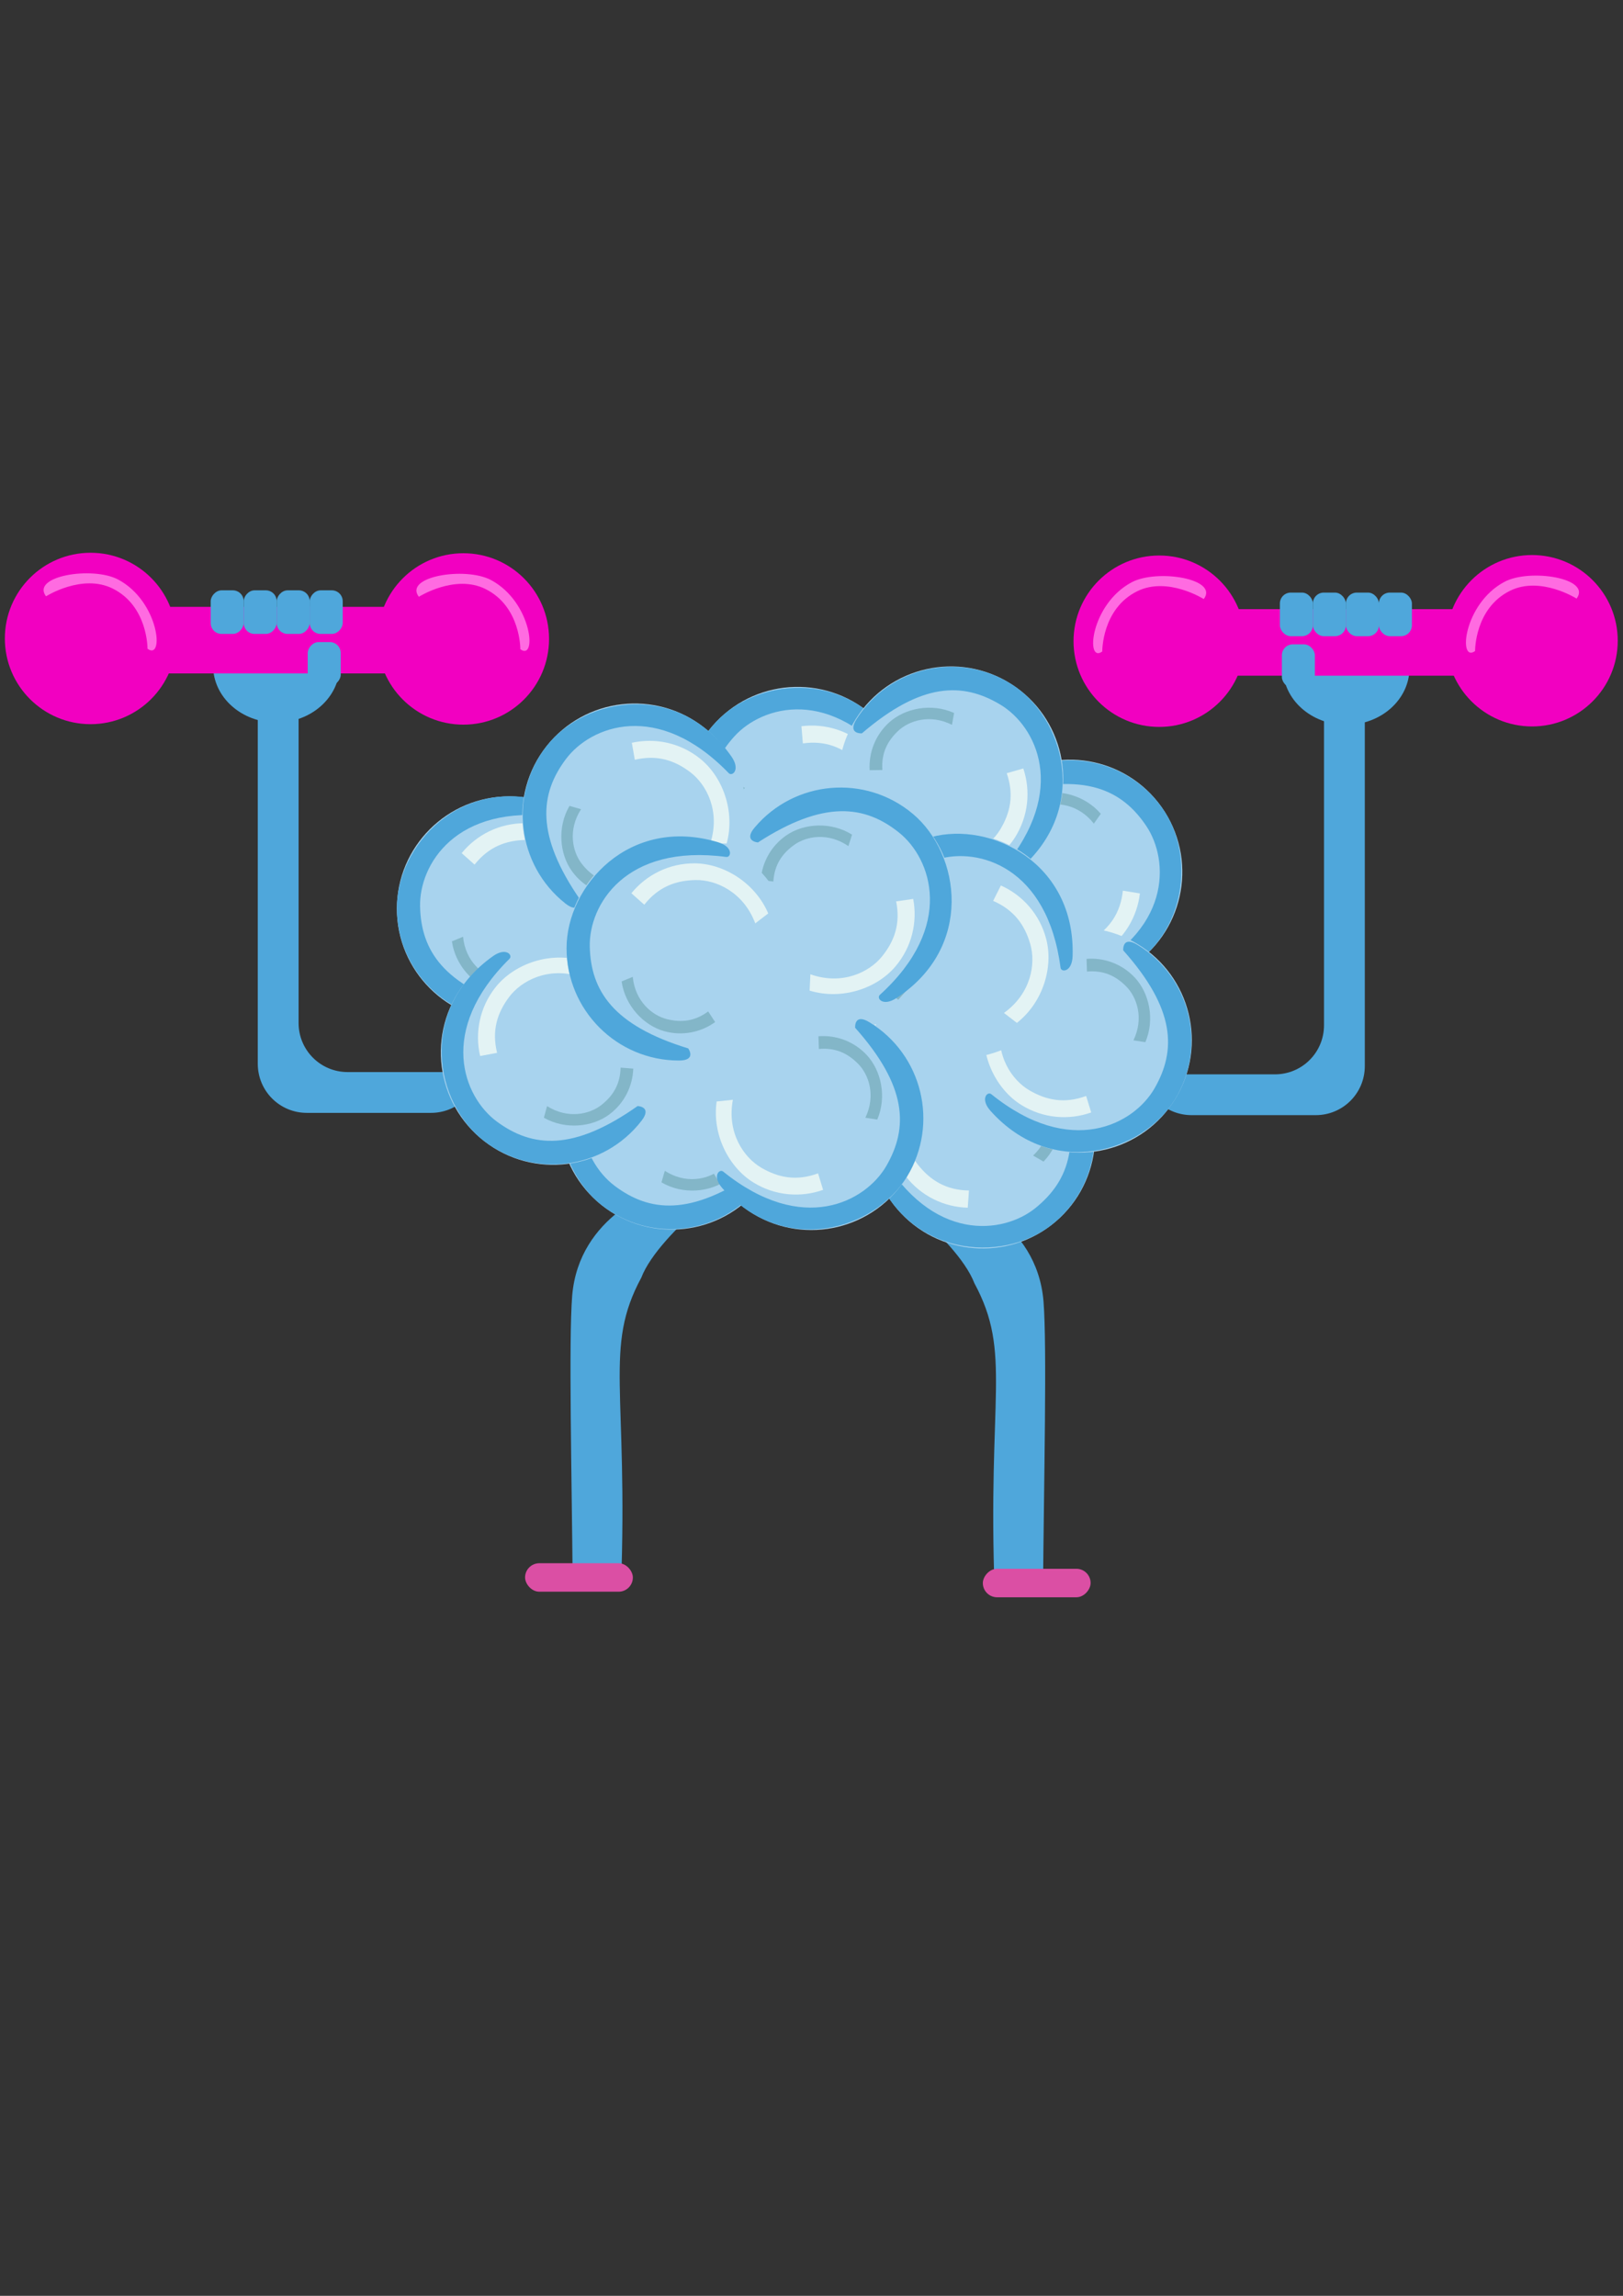 <?xml version="1.0" encoding="UTF-8" standalone="no"?>
<svg
   xmlns:dc="http://purl.org/dc/elements/1.1/"
   xmlns:cc="http://creativecommons.org/ns#"
   xmlns:rdf="http://www.w3.org/1999/02/22-rdf-syntax-ns#"
   xmlns:svg="http://www.w3.org/2000/svg"
   xmlns="http://www.w3.org/2000/svg"
   xmlns:sodipodi="http://sodipodi.sourceforge.net/DTD/sodipodi-0.dtd"
   xmlns:inkscape="http://www.inkscape.org/namespaces/inkscape"
   width="210mm"
   height="297mm"
   viewBox="0 0 210 297"
   version="1.1"
   id="svg8"
   inkscape:version="1.0.1 (3bc2e813f5, 2020-09-07)"
   sodipodi:docname="trenuj.svg">
  <rect x="0" y="0" width="210" height="297" fill="#333333" stroke="none"/>
  <defs
     id="defs2" />
  <sodipodi:namedview
     id="base"
     pagecolor="#ffffff"
     bordercolor="#666666"
     borderopacity="1.0"
     inkscape:pageopacity="0.0"
     inkscape:pageshadow="2"
     inkscape:zoom="0.7"
     inkscape:cx="130.33417"
     inkscape:cy="808.05904"
     inkscape:document-units="mm"
     inkscape:current-layer="layer1"
     inkscape:document-rotation="0"
     showgrid="false"
     inkscape:pagecheckerboard="true"
     inkscape:window-width="1366"
     inkscape:window-height="705"
     inkscape:window-x="-8"
     inkscape:window-y="-8"
     inkscape:window-maximized="1" />
  <g
     inkscape:label="Warstwa 1"
     inkscape:groupmode="layer"
     id="layer1">
    <g
       id="g265">
      <g
         id="g4048"
         transform="matrix(1.36,0,0,1.36,-52.861,-33.463)"
         inkscape:export-xdpi="96"
         inkscape:export-ydpi="96">
        <g
           id="g3816"
           transform="translate(-11.113,0.529)">
          <path
             id="rect1739"
             style="opacity:1;fill:#4fa7db;fill-opacity:1;stroke:#5d6564;stroke-width:0;stroke-miterlimit:4;stroke-dasharray:none;stroke-opacity:1"
             d="m 663.719,320.654 c 0.14,0.897 0.232,1.809 0.232,2.746 v 135.463 c 0,9.765 -7.862,17.627 -17.627,17.627 h -42.023 c -1.872,0 -3.671,-0.296 -5.361,-0.832 1.055,8.743 8.448,15.479 17.484,15.479 h 44.549 c 9.765,0 17.627,-7.862 17.627,-17.627 V 338.049 c 0,-8.828 -6.433,-16.08 -14.881,-17.395 z"
             transform="scale(0.265)" />
          <ellipse
             style="opacity:1;fill:#4fa7db;fill-opacity:1;stroke:#5d6564;stroke-width:0;stroke-miterlimit:4;stroke-dasharray:none;stroke-opacity:1"
             id="path3690"
             cx="178.06"
             cy="87.618"
             rx="6.02"
             ry="5.402" />
          <rect
             style="opacity:1;fill:#f200c1;fill-opacity:1;stroke:#5d6564;stroke-width:0;stroke-miterlimit:4;stroke-dasharray:none;stroke-opacity:1"
             id="rect3692"
             width="27.529"
             height="6.332"
             x="163.903"
             y="82.018"
             ry="3.166" />
          <g
             id="g3746"
             transform="matrix(1.298,0,0,1.298,-50.481,-25.337)">
            <circle
               style="opacity:1;fill:#f200c1;fill-opacity:1;stroke:#5d6564;stroke-width:0;stroke-miterlimit:4;stroke-dasharray:none;stroke-opacity:1"
               id="path3694"
               cx="162.366"
               cy="85.059"
               r="6.281" />
            <path
               id="path3694-5"
               style="opacity:1;fill:#ff6be1;fill-opacity:1;stroke:#5d6564;stroke-width:0;stroke-miterlimit:4;stroke-dasharray:none;stroke-opacity:1"
               d="m 160.753,81.397 c -2.601,1.286 -2.562,4.416 -2.562,4.416 -1.247,0.912 -0.876,-3.458 2.155,-5.073 1.862,-0.992 6.417,-0.262 5.284,1.23 0,0 -2.644,-1.677 -4.877,-0.573 z"
               sodipodi:nodetypes="sssss" />
          </g>
          <rect
             style="opacity:1;fill:#4fa7db;fill-opacity:1;stroke:#5d6564;stroke-width:0;stroke-miterlimit:4;stroke-dasharray:none;stroke-opacity:1"
             id="rect3742"
             width="3.14"
             height="4.148"
             x="171.939"
             y="85.369"
             ry="1.037" />
          <g
             id="g3746-5"
             transform="matrix(1.298,0,0,1.298,-15.011,-25.382)">
            <circle
               style="opacity:1;fill:#f200c1;fill-opacity:1;stroke:#5d6564;stroke-width:0;stroke-miterlimit:4;stroke-dasharray:none;stroke-opacity:1"
               id="path3694-6"
               cx="162.366"
               cy="85.059"
               r="6.281" />
            <path
               id="path3694-5-8"
               style="opacity:1;fill:#ff6be1;fill-opacity:1;stroke:#5d6564;stroke-width:0;stroke-miterlimit:4;stroke-dasharray:none;stroke-opacity:1"
               d="m 160.753,81.397 c -2.601,1.286 -2.562,4.416 -2.562,4.416 -1.247,0.912 -0.876,-3.458 2.155,-5.073 1.862,-0.992 6.417,-0.262 5.284,1.23 0,0 -2.644,-1.677 -4.877,-0.573 z"
               sodipodi:nodetypes="sssss" />
          </g>
          <rect
             style="opacity:1;fill:#4fa7db;fill-opacity:1;stroke:#5d6564;stroke-width:0;stroke-miterlimit:4;stroke-dasharray:none;stroke-opacity:1"
             id="rect3742-7"
             width="3.14"
             height="4.148"
             x="171.749"
             y="80.445"
             ry="1.037" />
          <rect
             style="opacity:1;fill:#4fa7db;fill-opacity:1;stroke:#5d6564;stroke-width:0;stroke-miterlimit:4;stroke-dasharray:none;stroke-opacity:1"
             id="rect3742-72"
             width="3.14"
             height="4.148"
             x="174.889"
             y="80.445"
             ry="1.037" />
          <rect
             style="opacity:1;fill:#4fa7db;fill-opacity:1;stroke:#5d6564;stroke-width:0;stroke-miterlimit:4;stroke-dasharray:none;stroke-opacity:1"
             id="rect3742-2"
             width="3.14"
             height="4.148"
             x="178.03"
             y="80.445"
             ry="1.037" />
          <rect
             style="opacity:1;fill:#4fa7db;fill-opacity:1;stroke:#5d6564;stroke-width:0;stroke-miterlimit:4;stroke-dasharray:none;stroke-opacity:1"
             id="rect3742-6"
             width="3.14"
             height="4.148"
             x="181.17"
             y="80.445"
             ry="1.037" />
        </g>
        <g
           id="g3816-0"
           transform="matrix(-1,0,0,1,243.223,0.313)">
          <path
             id="rect1739-5"
             style="opacity:1;fill:#4fa7db;fill-opacity:1;stroke:#5d6564;stroke-width:0;stroke-miterlimit:4;stroke-dasharray:none;stroke-opacity:1"
             d="m 663.719,320.654 c 0.14,0.897 0.232,1.809 0.232,2.746 v 135.463 c 0,9.765 -7.862,17.627 -17.627,17.627 h -42.023 c -1.872,0 -3.671,-0.296 -5.361,-0.832 1.055,8.743 8.448,15.479 17.484,15.479 h 44.549 c 9.765,0 17.627,-7.862 17.627,-17.627 V 338.049 c 0,-8.828 -6.433,-16.08 -14.881,-17.395 z"
             transform="scale(0.265)" />
          <ellipse
             style="opacity:1;fill:#4fa7db;fill-opacity:1;stroke:#5d6564;stroke-width:0;stroke-miterlimit:4;stroke-dasharray:none;stroke-opacity:1"
             id="path3690-0"
             cx="178.06"
             cy="87.618"
             rx="6.02"
             ry="5.402" />
          <rect
             style="opacity:1;fill:#f200c1;fill-opacity:1;stroke:#5d6564;stroke-width:0;stroke-miterlimit:4;stroke-dasharray:none;stroke-opacity:1"
             id="rect3692-2"
             width="27.529"
             height="6.332"
             x="163.903"
             y="82.018"
             ry="3.166" />
          <g
             id="g3746-9"
             transform="matrix(1.298,0,0,1.298,-50.481,-25.337)">
            <circle
               style="opacity:1;fill:#f200c1;fill-opacity:1;stroke:#5d6564;stroke-width:0;stroke-miterlimit:4;stroke-dasharray:none;stroke-opacity:1"
               id="path3694-4"
               cx="162.366"
               cy="85.059"
               r="6.281" />
            <path
               id="path3694-5-9"
               style="opacity:1;fill:#ff6be1;fill-opacity:1;stroke:#5d6564;stroke-width:0;stroke-miterlimit:4;stroke-dasharray:none;stroke-opacity:1"
               d="m 160.753,81.397 c -2.601,1.286 -2.562,4.416 -2.562,4.416 -1.247,0.912 -0.876,-3.458 2.155,-5.073 1.862,-0.992 6.417,-0.262 5.284,1.23 0,0 -2.644,-1.677 -4.877,-0.573 z"
               sodipodi:nodetypes="sssss" />
          </g>
          <rect
             style="opacity:1;fill:#4fa7db;fill-opacity:1;stroke:#5d6564;stroke-width:0;stroke-miterlimit:4;stroke-dasharray:none;stroke-opacity:1"
             id="rect3742-1"
             width="3.14"
             height="4.148"
             x="171.939"
             y="85.369"
             ry="1.037" />
          <g
             id="g3746-5-5"
             transform="matrix(1.298,0,0,1.298,-15.011,-25.382)">
            <circle
               style="opacity:1;fill:#f200c1;fill-opacity:1;stroke:#5d6564;stroke-width:0;stroke-miterlimit:4;stroke-dasharray:none;stroke-opacity:1"
               id="path3694-6-3"
               cx="162.366"
               cy="85.059"
               r="6.281" />
            <path
               id="path3694-5-8-6"
               style="opacity:1;fill:#ff6be1;fill-opacity:1;stroke:#5d6564;stroke-width:0;stroke-miterlimit:4;stroke-dasharray:none;stroke-opacity:1"
               d="m 160.753,81.397 c -2.601,1.286 -2.562,4.416 -2.562,4.416 -1.247,0.912 -0.876,-3.458 2.155,-5.073 1.862,-0.992 6.417,-0.262 5.284,1.23 0,0 -2.644,-1.677 -4.877,-0.573 z"
               sodipodi:nodetypes="sssss" />
          </g>
          <rect
             style="opacity:1;fill:#4fa7db;fill-opacity:1;stroke:#5d6564;stroke-width:0;stroke-miterlimit:4;stroke-dasharray:none;stroke-opacity:1"
             id="rect3742-7-3"
             width="3.14"
             height="4.148"
             x="171.749"
             y="80.445"
             ry="1.037" />
          <rect
             style="opacity:1;fill:#4fa7db;fill-opacity:1;stroke:#5d6564;stroke-width:0;stroke-miterlimit:4;stroke-dasharray:none;stroke-opacity:1"
             id="rect3742-72-8"
             width="3.14"
             height="4.148"
             x="174.889"
             y="80.445"
             ry="1.037" />
          <rect
             style="opacity:1;fill:#4fa7db;fill-opacity:1;stroke:#5d6564;stroke-width:0;stroke-miterlimit:4;stroke-dasharray:none;stroke-opacity:1"
             id="rect3742-2-5"
             width="3.14"
             height="4.148"
             x="178.03"
             y="80.445"
             ry="1.037" />
          <rect
             style="opacity:1;fill:#4fa7db;fill-opacity:1;stroke:#5d6564;stroke-width:0;stroke-miterlimit:4;stroke-dasharray:none;stroke-opacity:1"
             id="rect3742-6-9"
             width="3.14"
             height="4.148"
             x="181.17"
             y="80.445"
             ry="1.037" />
        </g>
        <g
           id="g3897-1"
           transform="matrix(-1,0,0,1,231.453,0.529)">
          <path
             id="rect3875-7"
             style="opacity:1;fill:#4fa7db;fill-opacity:1;stroke:#5d6564;stroke-width:0;stroke-miterlimit:4;stroke-dasharray:none;stroke-opacity:1"
             d="m 102.792,136.652 h 5.044 c 0.687,0 -6.751,-2.238 2.514,-1.142 0,0 -8.754,6.179 -10.468,10.627 -3.6,6.674 -1.225,10.674 -1.937,29.498 -2.547,0.07 -0.384,-0.239 -4.59,-0.169 -0.089,-10.67 -0.39,-23.282 -0.051,-27.592 0.638,-7.756 8.25,-10.125 8.25,-10.125 0.332,-0.532 0.553,-1.097 1.239,-1.097 z"
             sodipodi:nodetypes="sscccccss" />
          <rect
             style="opacity:1;fill:#db4fa4;fill-opacity:1;stroke:#5d6564;stroke-width:0;stroke-miterlimit:4;stroke-dasharray:none;stroke-opacity:1"
             id="rect3893-0"
             width="10.254"
             height="2.71"
             x="88.824"
             y="173.302"
             ry="1.355" />
        </g>
        <g
           id="g3897">
          <path
             id="rect3875"
             style="opacity:1;fill:#4fa7db;fill-opacity:1;stroke:#5d6564;stroke-width:0;stroke-miterlimit:4;stroke-dasharray:none;stroke-opacity:1"
             d="m 102.792,136.652 h 5.044 c 0.687,0 -6.751,-2.238 2.514,-1.142 0,0 -8.754,6.179 -10.468,10.627 -3.6,6.674 -1.225,10.674 -1.937,29.498 -2.547,0.07 -0.384,-0.239 -4.59,-0.169 -0.089,-10.67 -0.39,-23.282 -0.051,-27.592 0.638,-7.756 8.25,-10.125 8.25,-10.125 0.332,-0.532 0.553,-1.097 1.239,-1.097 z"
             sodipodi:nodetypes="sscccccss" />
          <rect
             style="opacity:1;fill:#db4fa4;fill-opacity:1;stroke:#5d6564;stroke-width:0;stroke-miterlimit:4;stroke-dasharray:none;stroke-opacity:1"
             id="rect3893"
             width="10.254"
             height="2.71"
             x="88.824"
             y="173.302"
             ry="1.355" />
        </g>
        <g
           id="g1735"
           transform="matrix(0.365,0,0,0.365,71.315,69.935)">
          <rect
             style="opacity:1;fill:#a8d3ee;fill-opacity:1;stroke:#5d6564;stroke-width:0;stroke-miterlimit:4;stroke-dasharray:none;stroke-opacity:1"
             id="rect1642"
             width="40.065"
             height="22.679"
             x="108.812"
             y="131.363"
             ry="4.664" />
          <g
             id="g1170">
            <circle
               style="opacity:1;fill:#a8d3ee;fill-opacity:1;stroke:#5d6564;stroke-width:0;stroke-miterlimit:4;stroke-dasharray:none;stroke-opacity:1"
               id="path1103"
               cx="43.845"
               cy="112.637"
               r="29.293" />
            <path
               id="path1103-4"
               style="opacity:1;fill:#4fa7db;fill-opacity:1;stroke:#5d6564;stroke-width:0;stroke-miterlimit:4;stroke-dasharray:none;stroke-opacity:1"
               d="m 20.6,112.07 c 0.274,11.468 6.084,20.53 25.657,26.511 0,0 2.295,3.161 -2.412,3.161 -16.178,0 -29.293,-13.115 -29.293,-29.293 10e-7,-16.178 16.328,-34.585 39.499,-27.592 4.018,1.213 3.422,4.003 2.116,3.829 -26.382,-3.522 -35.824,12.607 -35.566,23.386 z"
               sodipodi:nodetypes="sssssss" />
            <path
               id="path1103-4-5"
               style="opacity:1;fill:#e3f3f4;fill-opacity:1;stroke:#5d6564;stroke-width:0;stroke-miterlimit:4;stroke-dasharray:none;stroke-opacity:1"
               d="m 48.174,94.707 c -5.164,0.098 -9.658,1.758 -13.371,6.429 l -3.358,-2.989 c 3.89,-4.784 9.833,-7.829 16.479,-7.796 7.551,0.037 15.752,5.018 19.194,13.055 l -3.381,2.585 C 60.647,97.812 53.509,94.605 48.174,94.707 Z"
               sodipodi:nodetypes="sccsccs" />
            <path
               id="path1103-4-5-9"
               style="opacity:1;fill:#83b6c8;fill-opacity:1;stroke:#5d6564;stroke-width:0;stroke-miterlimit:4;stroke-dasharray:none;stroke-opacity:1"
               d="m 40.711,130.956 c 3.695,0.922 7.212,0.604 10.752,-2.008 l 1.816,2.772 c -3.687,2.658 -8.502,3.684 -13.226,2.384 -5.367,-1.477 -10.248,-6.597 -11.154,-12.978 l 2.903,-1.191 c 0.628,6.415 5.093,10.068 8.909,11.021 z"
               sodipodi:nodetypes="sccsccs" />
          </g>
          <g
             id="g1170-3"
             transform="translate(57.074,-13.6)">
            <circle
               style="opacity:1;fill:#a8d3ee;fill-opacity:1;stroke:#5d6564;stroke-width:0;stroke-miterlimit:4;stroke-dasharray:none;stroke-opacity:1"
               id="path1103-5"
               cx="43.845"
               cy="112.637"
               r="29.293" />
            <path
               id="path1103-4-8"
               style="opacity:1;fill:#4fa7db;fill-opacity:1;stroke:#5d6564;stroke-width:0;stroke-miterlimit:4;stroke-dasharray:none;stroke-opacity:1"
               d="m 20.6,112.07 c 0.274,11.468 6.084,20.53 25.657,26.511 0,0 2.295,3.161 -2.412,3.161 -16.178,0 -29.293,-13.115 -29.293,-29.293 10e-7,-16.178 16.328,-34.585 39.499,-27.592 4.018,1.213 3.422,4.003 2.116,3.829 -26.382,-3.522 -35.824,12.607 -35.566,23.386 z"
               sodipodi:nodetypes="sssssss" />
            <path
               id="path1103-4-5-0"
               style="opacity:1;fill:#e3f3f4;fill-opacity:1;stroke:#5d6564;stroke-width:0;stroke-miterlimit:4;stroke-dasharray:none;stroke-opacity:1"
               d="m 48.174,94.707 c -5.164,0.098 -9.658,1.758 -13.371,6.429 l -3.358,-2.989 c 3.89,-4.784 9.833,-7.829 16.479,-7.796 7.551,0.037 15.752,5.018 19.194,13.055 l -3.381,2.585 C 60.647,97.812 53.509,94.605 48.174,94.707 Z"
               sodipodi:nodetypes="sccsccs" />
            <path
               id="path1103-4-5-9-4"
               style="opacity:1;fill:#83b6c8;fill-opacity:1;stroke:#5d6564;stroke-width:0;stroke-miterlimit:4;stroke-dasharray:none;stroke-opacity:1"
               d="m 40.711,130.956 c 3.695,0.922 7.212,0.604 10.752,-2.008 l 1.816,2.772 c -3.687,2.658 -8.502,3.684 -13.226,2.384 -5.367,-1.477 -10.248,-6.597 -11.154,-12.978 l 2.903,-1.191 c 0.628,6.415 5.093,10.068 8.909,11.021 z"
               sodipodi:nodetypes="sccsccs" />
          </g>
          <g
             id="g1170-1"
             transform="translate(57.074,-13.6)">
            <circle
               style="opacity:1;fill:#a8d3ee;fill-opacity:1;stroke:#5d6564;stroke-width:0;stroke-miterlimit:4;stroke-dasharray:none;stroke-opacity:1"
               id="path1103-9"
               cx="43.845"
               cy="112.637"
               r="29.293" />
            <path
               id="path1103-4-56"
               style="opacity:1;fill:#4fa7db;fill-opacity:1;stroke:#5d6564;stroke-width:0;stroke-miterlimit:4;stroke-dasharray:none;stroke-opacity:1"
               d="m 20.6,112.07 c 0.274,11.468 6.084,20.53 25.657,26.511 0,0 2.295,3.161 -2.412,3.161 -16.178,0 -29.293,-13.115 -29.293,-29.293 10e-7,-16.178 16.328,-34.585 39.499,-27.592 4.018,1.213 3.422,4.003 2.116,3.829 -26.382,-3.522 -35.824,12.607 -35.566,23.386 z"
               sodipodi:nodetypes="sssssss" />
            <path
               id="path1103-4-5-5"
               style="opacity:1;fill:#e3f3f4;fill-opacity:1;stroke:#5d6564;stroke-width:0;stroke-miterlimit:4;stroke-dasharray:none;stroke-opacity:1"
               d="m 48.174,94.707 c -5.164,0.098 -9.658,1.758 -13.371,6.429 l -3.358,-2.989 c 3.89,-4.784 9.833,-7.829 16.479,-7.796 7.551,0.037 15.752,5.018 19.194,13.055 l -3.381,2.585 C 60.647,97.812 53.509,94.605 48.174,94.707 Z"
               sodipodi:nodetypes="sccsccs" />
            <path
               id="path1103-4-5-9-8"
               style="opacity:1;fill:#83b6c8;fill-opacity:1;stroke:#5d6564;stroke-width:0;stroke-miterlimit:4;stroke-dasharray:none;stroke-opacity:1"
               d="m 40.711,130.956 c 3.695,0.922 7.212,0.604 10.752,-2.008 l 1.816,2.772 c -3.687,2.658 -8.502,3.684 -13.226,2.384 -5.367,-1.477 -10.248,-6.597 -11.154,-12.978 l 2.903,-1.191 c 0.628,6.415 5.093,10.068 8.909,11.021 z"
               sodipodi:nodetypes="sccsccs" />
          </g>
          <g
             id="g1170-31"
             transform="translate(57.074,-13.6)">
            <circle
               style="opacity:1;fill:#a8d3ee;fill-opacity:1;stroke:#5d6564;stroke-width:0;stroke-miterlimit:4;stroke-dasharray:none;stroke-opacity:1"
               id="path1103-3"
               cx="43.845"
               cy="112.637"
               r="29.293" />
            <path
               id="path1103-4-58"
               style="opacity:1;fill:#4fa7db;fill-opacity:1;stroke:#5d6564;stroke-width:0;stroke-miterlimit:4;stroke-dasharray:none;stroke-opacity:1"
               d="m 20.6,112.07 c 0.274,11.468 6.084,20.53 25.657,26.511 0,0 2.295,3.161 -2.412,3.161 -16.178,0 -29.293,-13.115 -29.293,-29.293 10e-7,-16.178 16.328,-34.585 39.499,-27.592 4.018,1.213 3.422,4.003 2.116,3.829 -26.382,-3.522 -35.824,12.607 -35.566,23.386 z"
               sodipodi:nodetypes="sssssss" />
            <path
               id="path1103-4-5-8"
               style="opacity:1;fill:#e3f3f4;fill-opacity:1;stroke:#5d6564;stroke-width:0;stroke-miterlimit:4;stroke-dasharray:none;stroke-opacity:1"
               d="m 48.174,94.707 c -5.164,0.098 -9.658,1.758 -13.371,6.429 l -3.358,-2.989 c 3.89,-4.784 9.833,-7.829 16.479,-7.796 7.551,0.037 15.752,5.018 19.194,13.055 l -3.381,2.585 C 60.647,97.812 53.509,94.605 48.174,94.707 Z"
               sodipodi:nodetypes="sccsccs" />
            <path
               id="path1103-4-5-9-5"
               style="opacity:1;fill:#83b6c8;fill-opacity:1;stroke:#5d6564;stroke-width:0;stroke-miterlimit:4;stroke-dasharray:none;stroke-opacity:1"
               d="m 40.711,130.956 c 3.695,0.922 7.212,0.604 10.752,-2.008 l 1.816,2.772 c -3.687,2.658 -8.502,3.684 -13.226,2.384 -5.367,-1.477 -10.248,-6.597 -11.154,-12.978 l 2.903,-1.191 c 0.628,6.415 5.093,10.068 8.909,11.021 z"
               sodipodi:nodetypes="sccsccs" />
          </g>
          <g
             id="g1170-2"
             transform="rotate(43.552,117.124,192.449)">
            <circle
               style="opacity:1;fill:#a8d3ee;fill-opacity:1;stroke:#5d6564;stroke-width:0;stroke-miterlimit:4;stroke-dasharray:none;stroke-opacity:1"
               id="path1103-6"
               cx="43.845"
               cy="112.637"
               r="29.293" />
            <path
               id="path1103-4-2"
               style="opacity:1;fill:#4fa7db;fill-opacity:1;stroke:#5d6564;stroke-width:0;stroke-miterlimit:4;stroke-dasharray:none;stroke-opacity:1"
               d="m 20.6,112.07 c 0.274,11.468 6.084,20.53 25.657,26.511 0,0 2.295,3.161 -2.412,3.161 -16.178,0 -29.293,-13.115 -29.293,-29.293 10e-7,-16.178 16.328,-34.585 39.499,-27.592 4.018,1.213 3.422,4.003 2.116,3.829 -26.382,-3.522 -35.824,12.607 -35.566,23.386 z"
               sodipodi:nodetypes="sssssss" />
            <path
               id="path1103-4-5-94"
               style="opacity:1;fill:#e3f3f4;fill-opacity:1;stroke:#5d6564;stroke-width:0;stroke-miterlimit:4;stroke-dasharray:none;stroke-opacity:1"
               d="m 48.174,94.707 c -5.164,0.098 -9.658,1.758 -13.371,6.429 l -3.358,-2.989 c 3.89,-4.784 9.833,-7.829 16.479,-7.796 7.551,0.037 15.752,5.018 19.194,13.055 l -3.381,2.585 C 60.647,97.812 53.509,94.605 48.174,94.707 Z"
               sodipodi:nodetypes="sccsccs" />
            <path
               id="path1103-4-5-9-69"
               style="opacity:1;fill:#83b6c8;fill-opacity:1;stroke:#5d6564;stroke-width:0;stroke-miterlimit:4;stroke-dasharray:none;stroke-opacity:1"
               d="m 40.711,130.956 c 3.695,0.922 7.212,0.604 10.752,-2.008 l 1.816,2.772 c -3.687,2.658 -8.502,3.684 -13.226,2.384 -5.367,-1.477 -10.248,-6.597 -11.154,-12.978 l 2.903,-1.191 c 0.628,6.415 5.093,10.068 8.909,11.021 z"
               sodipodi:nodetypes="sccsccs" />
          </g>
          <g
             id="g1170-4"
             transform="rotate(-51.546,121.258,95.971)">
            <circle
               style="opacity:1;fill:#a8d3ee;fill-opacity:1;stroke:#5d6564;stroke-width:0;stroke-miterlimit:4;stroke-dasharray:none;stroke-opacity:1"
               id="path1103-62"
               cx="43.845"
               cy="112.637"
               r="29.293" />
            <path
               id="path1103-4-7"
               style="opacity:1;fill:#4fa7db;fill-opacity:1;stroke:#5d6564;stroke-width:0;stroke-miterlimit:4;stroke-dasharray:none;stroke-opacity:1"
               d="m 20.6,112.07 c 0.274,11.468 6.084,20.53 25.657,26.511 0,0 2.295,3.161 -2.412,3.161 -16.178,0 -29.293,-13.115 -29.293,-29.293 10e-7,-16.178 16.328,-34.585 39.499,-27.592 4.018,1.213 3.422,4.003 2.116,3.829 -26.382,-3.522 -35.824,12.607 -35.566,23.386 z"
               sodipodi:nodetypes="sssssss" />
            <path
               id="path1103-4-5-99"
               style="opacity:1;fill:#e3f3f4;fill-opacity:1;stroke:#5d6564;stroke-width:0;stroke-miterlimit:4;stroke-dasharray:none;stroke-opacity:1"
               d="m 48.174,94.707 c -5.164,0.098 -9.658,1.758 -13.371,6.429 l -3.358,-2.989 c 3.89,-4.784 9.833,-7.829 16.479,-7.796 7.551,0.037 15.752,5.018 19.194,13.055 l -3.381,2.585 C 60.647,97.812 53.509,94.605 48.174,94.707 Z"
               sodipodi:nodetypes="sccsccs" />
            <path
               id="path1103-4-5-9-0"
               style="opacity:1;fill:#83b6c8;fill-opacity:1;stroke:#5d6564;stroke-width:0;stroke-miterlimit:4;stroke-dasharray:none;stroke-opacity:1"
               d="m 40.711,130.956 c 3.695,0.922 7.212,0.604 10.752,-2.008 l 1.816,2.772 c -3.687,2.658 -8.502,3.684 -13.226,2.384 -5.367,-1.477 -10.248,-6.597 -11.154,-12.978 l 2.903,-1.191 c 0.628,6.415 5.093,10.068 8.909,11.021 z"
               sodipodi:nodetypes="sccsccs" />
          </g>
          <g
             id="g1170-18"
             transform="rotate(38.331,94.998,147.566)">
            <circle
               style="opacity:1;fill:#a8d3ee;fill-opacity:1;stroke:#5d6564;stroke-width:0;stroke-miterlimit:4;stroke-dasharray:none;stroke-opacity:1"
               id="path1103-1"
               cx="43.845"
               cy="112.637"
               r="29.293" />
            <path
               id="path1103-4-54"
               style="opacity:1;fill:#4fa7db;fill-opacity:1;stroke:#5d6564;stroke-width:0;stroke-miterlimit:4;stroke-dasharray:none;stroke-opacity:1"
               d="m 20.6,112.07 c 0.274,11.468 6.084,20.53 25.657,26.511 0,0 2.295,3.161 -2.412,3.161 -16.178,0 -29.293,-13.115 -29.293,-29.293 10e-7,-16.178 16.328,-34.585 39.499,-27.592 4.018,1.213 3.422,4.003 2.116,3.829 -26.382,-3.522 -35.824,12.607 -35.566,23.386 z"
               sodipodi:nodetypes="sssssss" />
            <path
               id="path1103-4-5-84"
               style="opacity:1;fill:#e3f3f4;fill-opacity:1;stroke:#5d6564;stroke-width:0;stroke-miterlimit:4;stroke-dasharray:none;stroke-opacity:1"
               d="m 48.174,94.707 c -5.164,0.098 -9.658,1.758 -13.371,6.429 l -3.358,-2.989 c 3.89,-4.784 9.833,-7.829 16.479,-7.796 7.551,0.037 15.752,5.018 19.194,13.055 l -3.381,2.585 C 60.647,97.812 53.509,94.605 48.174,94.707 Z"
               sodipodi:nodetypes="sccsccs" />
            <path
               id="path1103-4-5-9-52"
               style="opacity:1;fill:#83b6c8;fill-opacity:1;stroke:#5d6564;stroke-width:0;stroke-miterlimit:4;stroke-dasharray:none;stroke-opacity:1"
               d="m 40.711,130.956 c 3.695,0.922 7.212,0.604 10.752,-2.008 l 1.816,2.772 c -3.687,2.658 -8.502,3.684 -13.226,2.384 -5.367,-1.477 -10.248,-6.597 -11.154,-12.978 l 2.903,-1.191 c 0.628,6.415 5.093,10.068 8.909,11.021 z"
               sodipodi:nodetypes="sccsccs" />
          </g>
          <g
             id="g1170-0"
             transform="rotate(-52.252,87.745,119.676)">
            <circle
               style="opacity:1;fill:#a8d3ee;fill-opacity:1;stroke:#5d6564;stroke-width:0;stroke-miterlimit:4;stroke-dasharray:none;stroke-opacity:1"
               id="path1103-40"
               cx="43.845"
               cy="112.637"
               r="29.293" />
            <path
               id="path1103-4-3"
               style="opacity:1;fill:#4fa7db;fill-opacity:1;stroke:#5d6564;stroke-width:0;stroke-miterlimit:4;stroke-dasharray:none;stroke-opacity:1"
               d="m 20.6,112.07 c 0.274,11.468 6.084,20.53 25.657,26.511 0,0 2.295,3.161 -2.412,3.161 -16.178,0 -29.293,-13.115 -29.293,-29.293 10e-7,-16.178 16.328,-34.585 39.499,-27.592 4.018,1.213 3.422,4.003 2.116,3.829 -26.382,-3.522 -35.824,12.607 -35.566,23.386 z"
               sodipodi:nodetypes="sssssss" />
            <path
               id="path1103-4-5-57"
               style="opacity:1;fill:#e3f3f4;fill-opacity:1;stroke:#5d6564;stroke-width:0;stroke-miterlimit:4;stroke-dasharray:none;stroke-opacity:1"
               d="m 48.174,94.707 c -5.164,0.098 -9.658,1.758 -13.371,6.429 l -3.358,-2.989 c 3.89,-4.784 9.833,-7.829 16.479,-7.796 7.551,0.037 15.752,5.018 19.194,13.055 l -3.381,2.585 C 60.647,97.812 53.509,94.605 48.174,94.707 Z"
               sodipodi:nodetypes="sccsccs" />
            <path
               id="path1103-4-5-9-82"
               style="opacity:1;fill:#83b6c8;fill-opacity:1;stroke:#5d6564;stroke-width:0;stroke-miterlimit:4;stroke-dasharray:none;stroke-opacity:1"
               d="m 40.711,130.956 c 3.695,0.922 7.212,0.604 10.752,-2.008 l 1.816,2.772 c -3.687,2.658 -8.502,3.684 -13.226,2.384 -5.367,-1.477 -10.248,-6.597 -11.154,-12.978 l 2.903,-1.191 c 0.628,6.415 5.093,10.068 8.909,11.021 z"
               sodipodi:nodetypes="sccsccs" />
          </g>
          <g
             id="g1170-8-8"
             transform="rotate(-148.698,106.736,113.769)">
            <circle
               style="opacity:1;fill:#a8d3ee;fill-opacity:1;stroke:#5d6564;stroke-width:0;stroke-miterlimit:4;stroke-dasharray:none;stroke-opacity:1"
               id="path1103-95-7"
               cx="43.845"
               cy="112.637"
               r="29.293" />
            <path
               id="path1103-4-85-3"
               style="opacity:1;fill:#4fa7db;fill-opacity:1;stroke:#5d6564;stroke-width:0;stroke-miterlimit:4;stroke-dasharray:none;stroke-opacity:1"
               d="m 20.6,112.07 c 0.274,11.468 6.084,20.53 25.657,26.511 0,0 2.295,3.161 -2.412,3.161 -16.178,0 -29.293,-13.115 -29.293,-29.293 10e-7,-16.178 16.328,-34.585 39.499,-27.592 4.018,1.213 3.422,4.003 2.116,3.829 -26.382,-3.522 -35.824,12.607 -35.566,23.386 z"
               sodipodi:nodetypes="sssssss" />
            <path
               id="path1103-4-5-7-5"
               style="opacity:1;fill:#e3f3f4;fill-opacity:1;stroke:#5d6564;stroke-width:0;stroke-miterlimit:4;stroke-dasharray:none;stroke-opacity:1"
               d="m 48.174,94.707 c -5.164,0.098 -9.658,1.758 -13.371,6.429 l -3.358,-2.989 c 3.89,-4.784 9.833,-7.829 16.479,-7.796 7.551,0.037 15.752,5.018 19.194,13.055 l -3.381,2.585 C 60.647,97.812 53.509,94.605 48.174,94.707 Z"
               sodipodi:nodetypes="sccsccs" />
            <path
               id="path1103-4-5-9-7-8"
               style="opacity:1;fill:#83b6c8;fill-opacity:1;stroke:#5d6564;stroke-width:0;stroke-miterlimit:4;stroke-dasharray:none;stroke-opacity:1"
               d="m 40.711,130.956 c 3.695,0.922 7.212,0.604 10.752,-2.008 l 1.816,2.772 c -3.687,2.658 -8.502,3.684 -13.226,2.384 -5.367,-1.477 -10.248,-6.597 -11.154,-12.978 l 2.903,-1.191 c 0.628,6.415 5.093,10.068 8.909,11.021 z"
               sodipodi:nodetypes="sccsccs" />
          </g>
          <g
             id="g1170-8-0"
             transform="rotate(-148.698,106.736,113.769)">
            <circle
               style="opacity:1;fill:#a8d3ee;fill-opacity:1;stroke:#5d6564;stroke-width:0;stroke-miterlimit:4;stroke-dasharray:none;stroke-opacity:1"
               id="path1103-95-0"
               cx="43.845"
               cy="112.637"
               r="29.293" />
            <path
               id="path1103-4-85-34"
               style="opacity:1;fill:#4fa7db;fill-opacity:1;stroke:#5d6564;stroke-width:0;stroke-miterlimit:4;stroke-dasharray:none;stroke-opacity:1"
               d="m 20.6,112.07 c 0.274,11.468 6.084,20.53 25.657,26.511 0,0 2.295,3.161 -2.412,3.161 -16.178,0 -29.293,-13.115 -29.293,-29.293 10e-7,-16.178 16.328,-34.585 39.499,-27.592 4.018,1.213 3.422,4.003 2.116,3.829 -26.382,-3.522 -35.824,12.607 -35.566,23.386 z"
               sodipodi:nodetypes="sssssss" />
            <path
               id="path1103-4-5-7-7"
               style="opacity:1;fill:#e3f3f4;fill-opacity:1;stroke:#5d6564;stroke-width:0;stroke-miterlimit:4;stroke-dasharray:none;stroke-opacity:1"
               d="m 48.174,94.707 c -5.164,0.098 -9.658,1.758 -13.371,6.429 l -3.358,-2.989 c 3.89,-4.784 9.833,-7.829 16.479,-7.796 7.551,0.037 15.752,5.018 19.194,13.055 l -3.381,2.585 C 60.647,97.812 53.509,94.605 48.174,94.707 Z"
               sodipodi:nodetypes="sccsccs" />
            <path
               id="path1103-4-5-9-7-3"
               style="opacity:1;fill:#83b6c8;fill-opacity:1;stroke:#5d6564;stroke-width:0;stroke-miterlimit:4;stroke-dasharray:none;stroke-opacity:1"
               d="m 40.711,130.956 c 3.695,0.922 7.212,0.604 10.752,-2.008 l 1.816,2.772 c -3.687,2.658 -8.502,3.684 -13.226,2.384 -5.367,-1.477 -10.248,-6.597 -11.154,-12.978 l 2.903,-1.191 c 0.628,6.415 5.093,10.068 8.909,11.021 z"
               sodipodi:nodetypes="sccsccs" />
          </g>
          <g
             id="g1170-8-88"
             transform="rotate(147.526,118.307,129.138)">
            <circle
               style="opacity:1;fill:#a8d3ee;fill-opacity:1;stroke:#5d6564;stroke-width:0;stroke-miterlimit:4;stroke-dasharray:none;stroke-opacity:1"
               id="path1103-95-4"
               cx="43.845"
               cy="112.637"
               r="29.293" />
            <path
               id="path1103-4-85-44"
               style="opacity:1;fill:#4fa7db;fill-opacity:1;stroke:#5d6564;stroke-width:0;stroke-miterlimit:4;stroke-dasharray:none;stroke-opacity:1"
               d="m 20.6,112.07 c 0.274,11.468 6.084,20.53 25.657,26.511 0,0 2.295,3.161 -2.412,3.161 -16.178,0 -29.293,-13.115 -29.293,-29.293 10e-7,-16.178 16.328,-34.585 39.499,-27.592 4.018,1.213 3.422,4.003 2.116,3.829 -26.382,-3.522 -35.824,12.607 -35.566,23.386 z"
               sodipodi:nodetypes="sssssss" />
            <path
               id="path1103-4-5-7-3"
               style="opacity:1;fill:#e3f3f4;fill-opacity:1;stroke:#5d6564;stroke-width:0;stroke-miterlimit:4;stroke-dasharray:none;stroke-opacity:1"
               d="m 48.174,94.707 c -5.164,0.098 -9.658,1.758 -13.371,6.429 l -3.358,-2.989 c 3.89,-4.784 9.833,-7.829 16.479,-7.796 7.551,0.037 15.752,5.018 19.194,13.055 l -3.381,2.585 C 60.647,97.812 53.509,94.605 48.174,94.707 Z"
               sodipodi:nodetypes="sccsccs" />
            <path
               id="path1103-4-5-9-7-5"
               style="opacity:1;fill:#83b6c8;fill-opacity:1;stroke:#5d6564;stroke-width:0;stroke-miterlimit:4;stroke-dasharray:none;stroke-opacity:1"
               d="m 40.711,130.956 c 3.695,0.922 7.212,0.604 10.752,-2.008 l 1.816,2.772 c -3.687,2.658 -8.502,3.684 -13.226,2.384 -5.367,-1.477 -10.248,-6.597 -11.154,-12.978 l 2.903,-1.191 c 0.628,6.415 5.093,10.068 8.909,11.021 z"
               sodipodi:nodetypes="sccsccs" />
          </g>
          <g
             id="g1170-8-57"
             transform="rotate(122.384,110.709,127.364)">
            <circle
               style="opacity:1;fill:#a8d3ee;fill-opacity:1;stroke:#5d6564;stroke-width:0;stroke-miterlimit:4;stroke-dasharray:none;stroke-opacity:1"
               id="path1103-95-8"
               cx="43.845"
               cy="112.637"
               r="29.293" />
            <path
               id="path1103-4-85-8"
               style="opacity:1;fill:#4fa7db;fill-opacity:1;stroke:#5d6564;stroke-width:0;stroke-miterlimit:4;stroke-dasharray:none;stroke-opacity:1"
               d="m 20.6,112.07 c 0.274,11.468 6.084,20.53 25.657,26.511 0,0 2.295,3.161 -2.412,3.161 -16.178,0 -29.293,-13.115 -29.293,-29.293 10e-7,-16.178 16.328,-34.585 39.499,-27.592 4.018,1.213 3.422,4.003 2.116,3.829 -26.382,-3.522 -35.824,12.607 -35.566,23.386 z"
               sodipodi:nodetypes="sssssss" />
            <path
               id="path1103-4-5-7-37"
               style="opacity:1;fill:#e3f3f4;fill-opacity:1;stroke:#5d6564;stroke-width:0;stroke-miterlimit:4;stroke-dasharray:none;stroke-opacity:1"
               d="m 48.174,94.707 c -5.164,0.098 -9.658,1.758 -13.371,6.429 l -3.358,-2.989 c 3.89,-4.784 9.833,-7.829 16.479,-7.796 7.551,0.037 15.752,5.018 19.194,13.055 l -3.381,2.585 C 60.647,97.812 53.509,94.605 48.174,94.707 Z"
               sodipodi:nodetypes="sccsccs" />
            <path
               id="path1103-4-5-9-7-90"
               style="opacity:1;fill:#83b6c8;fill-opacity:1;stroke:#5d6564;stroke-width:0;stroke-miterlimit:4;stroke-dasharray:none;stroke-opacity:1"
               d="m 40.711,130.956 c 3.695,0.922 7.212,0.604 10.752,-2.008 l 1.816,2.772 c -3.687,2.658 -8.502,3.684 -13.226,2.384 -5.367,-1.477 -10.248,-6.597 -11.154,-12.978 l 2.903,-1.191 c 0.628,6.415 5.093,10.068 8.909,11.021 z"
               sodipodi:nodetypes="sccsccs" />
          </g>
          <g
             id="g1170-8-9"
             transform="rotate(-127.64,120.113,111.922)">
            <circle
               style="opacity:1;fill:#a8d3ee;fill-opacity:1;stroke:#5d6564;stroke-width:0;stroke-miterlimit:4;stroke-dasharray:none;stroke-opacity:1"
               id="path1103-95-62"
               cx="43.845"
               cy="112.637"
               r="29.293" />
            <path
               id="path1103-4-85-38"
               style="opacity:1;fill:#4fa7db;fill-opacity:1;stroke:#5d6564;stroke-width:0;stroke-miterlimit:4;stroke-dasharray:none;stroke-opacity:1"
               d="m 20.6,112.07 c 0.274,11.468 6.084,20.53 25.657,26.511 0,0 2.295,3.161 -2.412,3.161 -16.178,0 -29.293,-13.115 -29.293,-29.293 10e-7,-16.178 16.328,-34.585 39.499,-27.592 4.018,1.213 3.422,4.003 2.116,3.829 -26.382,-3.522 -35.824,12.607 -35.566,23.386 z"
               sodipodi:nodetypes="sssssss" />
            <path
               id="path1103-4-5-7-4"
               style="opacity:1;fill:#e3f3f4;fill-opacity:1;stroke:#5d6564;stroke-width:0;stroke-miterlimit:4;stroke-dasharray:none;stroke-opacity:1"
               d="m 48.174,94.707 c -5.164,0.098 -9.658,1.758 -13.371,6.429 l -3.358,-2.989 c 3.89,-4.784 9.833,-7.829 16.479,-7.796 7.551,0.037 15.752,5.018 19.194,13.055 l -3.381,2.585 C 60.647,97.812 53.509,94.605 48.174,94.707 Z"
               sodipodi:nodetypes="sccsccs" />
            <path
               id="path1103-4-5-9-7-2"
               style="opacity:1;fill:#83b6c8;fill-opacity:1;stroke:#5d6564;stroke-width:0;stroke-miterlimit:4;stroke-dasharray:none;stroke-opacity:1"
               d="m 40.711,130.956 c 3.695,0.922 7.212,0.604 10.752,-2.008 l 1.816,2.772 c -3.687,2.658 -8.502,3.684 -13.226,2.384 -5.367,-1.477 -10.248,-6.597 -11.154,-12.978 l 2.903,-1.191 c 0.628,6.415 5.093,10.068 8.909,11.021 z"
               sodipodi:nodetypes="sccsccs" />
          </g>
          <g
             id="g1170-8-7"
             transform="rotate(-148.698,90.841,128.825)">
            <circle
               style="opacity:1;fill:#a8d3ee;fill-opacity:1;stroke:#5d6564;stroke-width:0;stroke-miterlimit:4;stroke-dasharray:none;stroke-opacity:1"
               id="path1103-95-89"
               cx="43.845"
               cy="112.637"
               r="29.293" />
            <path
               id="path1103-4-85-22"
               style="opacity:1;fill:#4fa7db;fill-opacity:1;stroke:#5d6564;stroke-width:0;stroke-miterlimit:4;stroke-dasharray:none;stroke-opacity:1"
               d="m 20.6,112.07 c 0.274,11.468 6.084,20.53 25.657,26.511 0,0 2.295,3.161 -2.412,3.161 -16.178,0 -29.293,-13.115 -29.293,-29.293 10e-7,-16.178 16.328,-34.585 39.499,-27.592 4.018,1.213 3.422,4.003 2.116,3.829 -26.382,-3.522 -35.824,12.607 -35.566,23.386 z"
               sodipodi:nodetypes="sssssss" />
            <path
               id="path1103-4-5-7-14"
               style="opacity:1;fill:#e3f3f4;fill-opacity:1;stroke:#5d6564;stroke-width:0;stroke-miterlimit:4;stroke-dasharray:none;stroke-opacity:1"
               d="m 48.174,94.707 c -5.164,0.098 -9.658,1.758 -13.371,6.429 l -3.358,-2.989 c 3.89,-4.784 9.833,-7.829 16.479,-7.796 7.551,0.037 15.752,5.018 19.194,13.055 l -3.381,2.585 C 60.647,97.812 53.509,94.605 48.174,94.707 Z"
               sodipodi:nodetypes="sccsccs" />
            <path
               id="path1103-4-5-9-7-0"
               style="opacity:1;fill:#83b6c8;fill-opacity:1;stroke:#5d6564;stroke-width:0;stroke-miterlimit:4;stroke-dasharray:none;stroke-opacity:1"
               d="m 40.711,130.956 c 3.695,0.922 7.212,0.604 10.752,-2.008 l 1.816,2.772 c -3.687,2.658 -8.502,3.684 -13.226,2.384 -5.367,-1.477 -10.248,-6.597 -11.154,-12.978 l 2.903,-1.191 c 0.628,6.415 5.093,10.068 8.909,11.021 z"
               sodipodi:nodetypes="sccsccs" />
          </g>
          <g
             id="g1170-8-3"
             transform="rotate(-148.698,122.955,108.95)">
            <circle
               style="opacity:1;fill:#a8d3ee;fill-opacity:1;stroke:#5d6564;stroke-width:0;stroke-miterlimit:4;stroke-dasharray:none;stroke-opacity:1"
               id="path1103-95-07"
               cx="43.845"
               cy="112.637"
               r="29.293" />
            <path
               id="path1103-4-85-4"
               style="opacity:1;fill:#4fa7db;fill-opacity:1;stroke:#5d6564;stroke-width:0;stroke-miterlimit:4;stroke-dasharray:none;stroke-opacity:1"
               d="m 20.6,112.07 c 0.274,11.468 6.084,20.53 25.657,26.511 0,0 2.295,3.161 -2.412,3.161 -16.178,0 -29.293,-13.115 -29.293,-29.293 10e-7,-16.178 16.328,-34.585 39.499,-27.592 4.018,1.213 3.422,4.003 2.116,3.829 -26.382,-3.522 -35.824,12.607 -35.566,23.386 z"
               sodipodi:nodetypes="sssssss" />
            <path
               id="path1103-4-5-7-1"
               style="opacity:1;fill:#e3f3f4;fill-opacity:1;stroke:#5d6564;stroke-width:0;stroke-miterlimit:4;stroke-dasharray:none;stroke-opacity:1"
               d="m 48.174,94.707 c -5.164,0.098 -9.658,1.758 -13.371,6.429 l -3.358,-2.989 c 3.89,-4.784 9.833,-7.829 16.479,-7.796 7.551,0.037 15.752,5.018 19.194,13.055 l -3.381,2.585 C 60.647,97.812 53.509,94.605 48.174,94.707 Z"
               sodipodi:nodetypes="sccsccs" />
            <path
               id="path1103-4-5-9-7-9"
               style="opacity:1;fill:#83b6c8;fill-opacity:1;stroke:#5d6564;stroke-width:0;stroke-miterlimit:4;stroke-dasharray:none;stroke-opacity:1"
               d="m 40.711,130.956 c 3.695,0.922 7.212,0.604 10.752,-2.008 l 1.816,2.772 c -3.687,2.658 -8.502,3.684 -13.226,2.384 -5.367,-1.477 -10.248,-6.597 -11.154,-12.978 l 2.903,-1.191 c 0.628,6.415 5.093,10.068 8.909,11.021 z"
               sodipodi:nodetypes="sccsccs" />
          </g>
          <g
             id="g1170-8-5"
             transform="rotate(74.966,96.225,193.996)">
            <circle
               style="opacity:1;fill:#a8d3ee;fill-opacity:1;stroke:#5d6564;stroke-width:0;stroke-miterlimit:4;stroke-dasharray:none;stroke-opacity:1"
               id="path1103-95-6"
               cx="43.845"
               cy="112.637"
               r="29.293" />
            <path
               id="path1103-4-85-2"
               style="opacity:1;fill:#4fa7db;fill-opacity:1;stroke:#5d6564;stroke-width:0;stroke-miterlimit:4;stroke-dasharray:none;stroke-opacity:1"
               d="m 20.6,112.07 c 0.274,11.468 6.084,20.53 25.657,26.511 0,0 2.295,3.161 -2.412,3.161 -16.178,0 -29.293,-13.115 -29.293,-29.293 10e-7,-16.178 16.328,-34.585 39.499,-27.592 4.018,1.213 3.422,4.003 2.116,3.829 -26.382,-3.522 -35.824,12.607 -35.566,23.386 z"
               sodipodi:nodetypes="sssssss" />
            <path
               id="path1103-4-5-7-9"
               style="opacity:1;fill:#e3f3f4;fill-opacity:1;stroke:#5d6564;stroke-width:0;stroke-miterlimit:4;stroke-dasharray:none;stroke-opacity:1"
               d="m 48.174,94.707 c -5.164,0.098 -9.658,1.758 -13.371,6.429 l -3.358,-2.989 c 3.89,-4.784 9.833,-7.829 16.479,-7.796 7.551,0.037 15.752,5.018 19.194,13.055 l -3.381,2.585 C 60.647,97.812 53.509,94.605 48.174,94.707 Z"
               sodipodi:nodetypes="sccsccs" />
            <path
               id="path1103-4-5-9-7-83"
               style="opacity:1;fill:#83b6c8;fill-opacity:1;stroke:#5d6564;stroke-width:0;stroke-miterlimit:4;stroke-dasharray:none;stroke-opacity:1"
               d="m 40.711,130.956 c 3.695,0.922 7.212,0.604 10.752,-2.008 l 1.816,2.772 c -3.687,2.658 -8.502,3.684 -13.226,2.384 -5.367,-1.477 -10.248,-6.597 -11.154,-12.978 l 2.903,-1.191 c 0.628,6.415 5.093,10.068 8.909,11.021 z"
               sodipodi:nodetypes="sccsccs" />
          </g>
          <g
             id="g1170-8"
             transform="rotate(130.102,87.517,131.486)">
            <circle
               style="opacity:1;fill:#a8d3ee;fill-opacity:1;stroke:#5d6564;stroke-width:0;stroke-miterlimit:4;stroke-dasharray:none;stroke-opacity:1"
               id="path1103-95"
               cx="43.845"
               cy="112.637"
               r="29.293" />
            <path
               id="path1103-4-85"
               style="opacity:1;fill:#4fa7db;fill-opacity:1;stroke:#5d6564;stroke-width:0;stroke-miterlimit:4;stroke-dasharray:none;stroke-opacity:1"
               d="m 20.6,112.07 c 0.274,11.468 6.084,20.53 25.657,26.511 0,0 2.295,3.161 -2.412,3.161 -16.178,0 -29.293,-13.115 -29.293,-29.293 10e-7,-16.178 16.328,-34.585 39.499,-27.592 4.018,1.213 3.422,4.003 2.116,3.829 -26.382,-3.522 -35.824,12.607 -35.566,23.386 z"
               sodipodi:nodetypes="sssssss" />
            <path
               id="path1103-4-5-7"
               style="opacity:1;fill:#e3f3f4;fill-opacity:1;stroke:#5d6564;stroke-width:0;stroke-miterlimit:4;stroke-dasharray:none;stroke-opacity:1"
               d="m 48.174,94.707 c -5.164,0.098 -9.658,1.758 -13.371,6.429 l -3.358,-2.989 c 3.89,-4.784 9.833,-7.829 16.479,-7.796 7.551,0.037 15.752,5.018 19.194,13.055 l -3.381,2.585 C 60.647,97.812 53.509,94.605 48.174,94.707 Z"
               sodipodi:nodetypes="sccsccs" />
            <path
               id="path1103-4-5-9-7"
               style="opacity:1;fill:#83b6c8;fill-opacity:1;stroke:#5d6564;stroke-width:0;stroke-miterlimit:4;stroke-dasharray:none;stroke-opacity:1"
               d="m 40.711,130.956 c 3.695,0.922 7.212,0.604 10.752,-2.008 l 1.816,2.772 c -3.687,2.658 -8.502,3.684 -13.226,2.384 -5.367,-1.477 -10.248,-6.597 -11.154,-12.978 l 2.903,-1.191 c 0.628,6.415 5.093,10.068 8.909,11.021 z"
               sodipodi:nodetypes="sccsccs" />
          </g>
          <g
             id="g1170-7"
             transform="translate(44.234,10.45)">
            <circle
               style="opacity:1;fill:#a8d3ee;fill-opacity:1;stroke:#5d6564;stroke-width:0;stroke-miterlimit:4;stroke-dasharray:none;stroke-opacity:1"
               id="path1103-56"
               cx="43.845"
               cy="112.637"
               r="29.293" />
            <path
               id="path1103-4-57"
               style="opacity:1;fill:#4fa7db;fill-opacity:1;stroke:#5d6564;stroke-width:0;stroke-miterlimit:4;stroke-dasharray:none;stroke-opacity:1"
               d="m 20.6,112.07 c 0.274,11.468 6.084,20.53 25.657,26.511 0,0 2.295,3.161 -2.412,3.161 -16.178,0 -29.293,-13.115 -29.293,-29.293 10e-7,-16.178 16.328,-34.585 39.499,-27.592 4.018,1.213 3.422,4.003 2.116,3.829 -26.382,-3.522 -35.824,12.607 -35.566,23.386 z"
               sodipodi:nodetypes="sssssss" />
            <path
               id="path1103-4-5-1"
               style="opacity:1;fill:#e3f3f4;fill-opacity:1;stroke:#5d6564;stroke-width:0;stroke-miterlimit:4;stroke-dasharray:none;stroke-opacity:1"
               d="m 48.174,94.707 c -5.164,0.098 -9.658,1.758 -13.371,6.429 l -3.358,-2.989 c 3.89,-4.784 9.833,-7.829 16.479,-7.796 7.551,0.037 15.752,5.018 19.194,13.055 l -3.381,2.585 C 60.647,97.812 53.509,94.605 48.174,94.707 Z"
               sodipodi:nodetypes="sccsccs" />
            <path
               id="path1103-4-5-9-6"
               style="opacity:1;fill:#83b6c8;fill-opacity:1;stroke:#5d6564;stroke-width:0;stroke-miterlimit:4;stroke-dasharray:none;stroke-opacity:1"
               d="m 40.711,130.956 c 3.695,0.922 7.212,0.604 10.752,-2.008 l 1.816,2.772 c -3.687,2.658 -8.502,3.684 -13.226,2.384 -5.367,-1.477 -10.248,-6.597 -11.154,-12.978 l 2.903,-1.191 c 0.628,6.415 5.093,10.068 8.909,11.021 z"
               sodipodi:nodetypes="sccsccs" />
          </g>
        </g>
      </g>
    </g>
  </g>
</svg>
